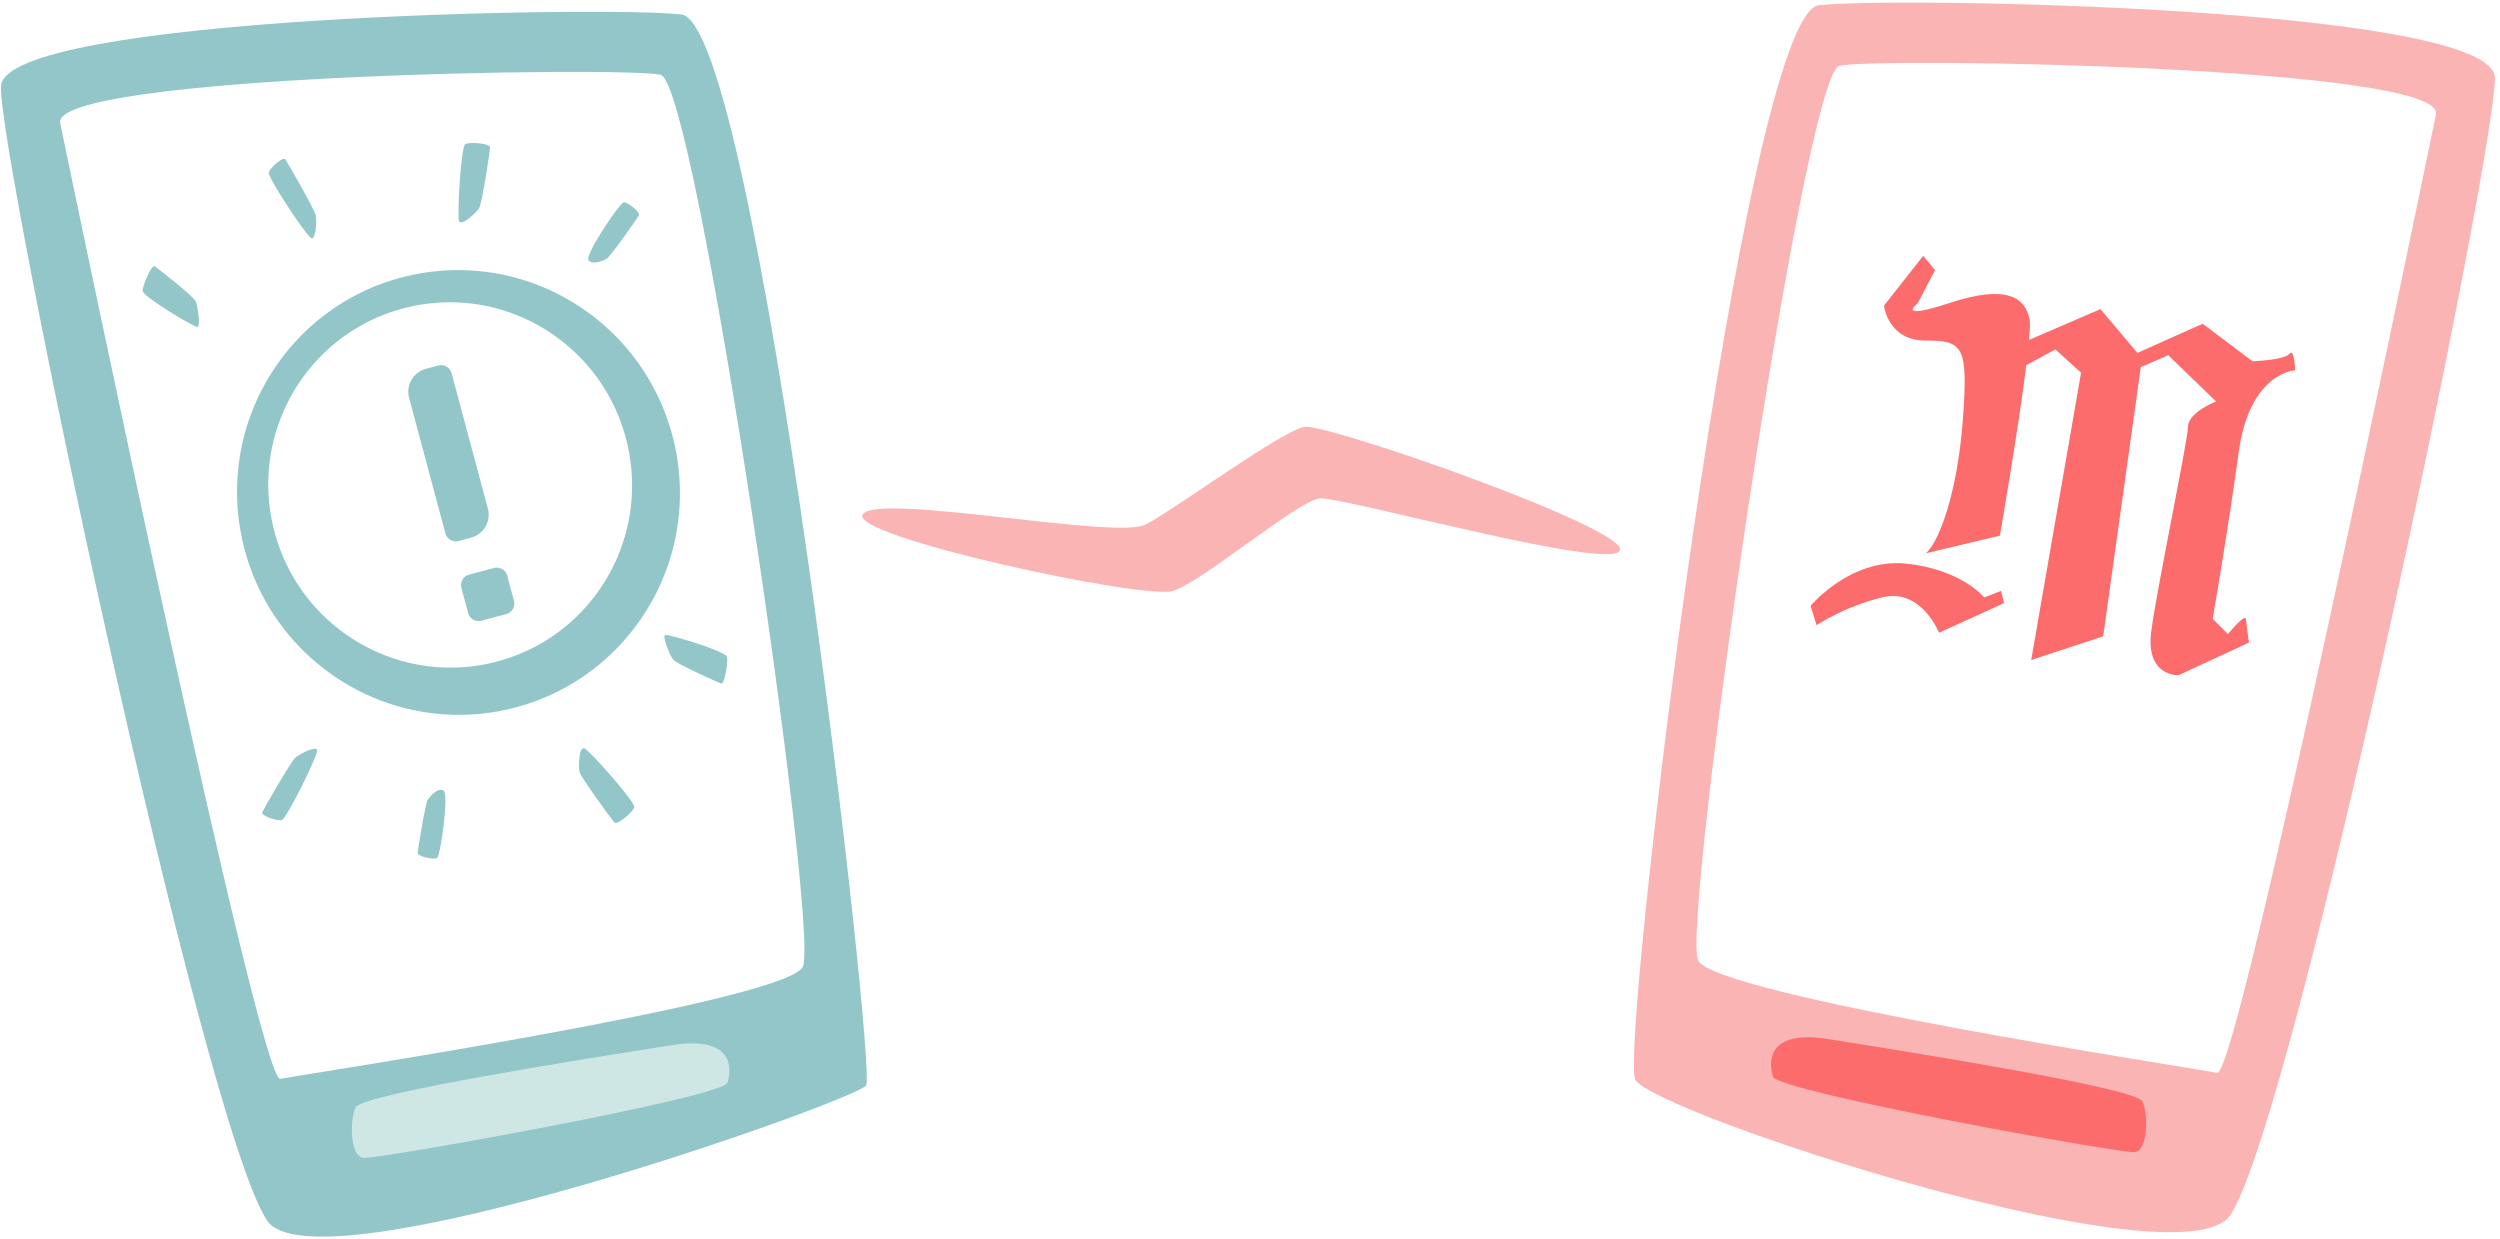 <svg height="114" width="230" xmlns="http://www.w3.org/2000/svg"><g fill="none" fill-rule="evenodd"><path d="m229.525 7.136c.194 6.486-18.304 95.36-24.312 104.62-4.339 6.688-53.371-9.465-54.777-12.446s9.97-98.027 16.898-98.827c6.927-.805 61.997.167 62.19 6.653zm-5.415 3.38c.912-4.442-51.625-5.258-54.896-4.461-3.272.798-14.578 79.091-12.983 82.313 1.595 3.22 45.85 9.941 47.757 10.332 1.906.392 18.743-81.483 20.122-88.184z" fill="#fab4b4"/><path d="m168.221 95.596c7.548 1.203 28.353 4.5 28.89 5.739.54 1.24.52 4.532-.736 4.662-1.253.13-32.824-5.56-33.262-6.947-.435-1.388-.52-4.351 5.108-3.454m14.331-40.632s-2.116-2.604-7.22-3.113c-5.101-.508-8.76 3.884-8.76 3.884l.552 1.782s2.495-1.695 6.063-2.568c3.567-.874 5.203 3.266 5.203 3.266l5.983-2.728-.271-1.128z" fill="#fc6c6c"/><path d="m204.975 58.33-1.407-1.396s1.391-8.012 2.393-15.345c1.003-7.334 5.192-7.525 5.192-7.525s-.055-2.082-.537-1.504c-.483.575-3.388.676-3.388.676l-4.581-3.45-6.006 2.679-3.402-4.026-6.566 2.833c.082-.944.106-1.63.043-1.93-.398-1.93-2.052-3.201-7.267-1.496-5.214 1.705-3.03.075-3.03.075l1.602-3.068-1.083-1.32-3.617 4.589s.363 3.21 3.817 3.207c3.45-.003 3.943.483 3.454 7.164-.488 6.681-2.126 11.25-3.397 12.402l6.798-1.618s1.693-9.768 2.425-15.686l2.677-1.445 2.363 2.144-4.587 26.43 6.62-2.176 3.463-24.774 2.523-1.092 4.4 4.254s-2.562 1.01-2.578 2.307-2.787 14.48-3.374 18.77c-.586 4.29 2.513 4.105 2.513 4.105l6.469-3.002s-.224-1.494-.273-2.131c-.053-.633-1.66 1.348-1.66 1.348" fill="#fc6c6c"/><path d="m149.05 50.611c-.547 2.037-25.605-4.936-27.62-4.759-2.016.177-10.836 7.713-13.54 8.521-2.702.81-29.932-5.056-28.514-7.062s23.303 2.362 26.023.95c2.72-1.41 12.76-8.821 14.669-8.99 2.37-.207 29.53 9.304 28.983 11.34z" fill="#fab4b4"/><path d="m.088 7.962c-.195 6.466 18.422 95.076 24.468 104.31 4.367 6.667 54.146-11.01 55.129-12.41.983-1.401-10.034-97.736-17.006-98.534-6.972-.802-62.395.167-62.59 6.634zm5.45 3.37c-.918-4.429 51.956-5.242 55.249-4.448 3.292.796 14.67 78.856 13.066 82.068-1.605 3.212-46.145 9.912-48.064 10.301-1.919.391-18.864-81.24-20.251-87.921z" fill="#92c6c9"/><path d="m61.786 96.159c-7.596 1.199-28.535 4.487-29.076 5.722-.543 1.236-.523 4.518.74 4.648 1.262.13 33.036-5.543 33.476-6.926.438-1.384.523-4.338-5.14-3.444" fill="#cee7e4"/><g fill="#92c6c9"><path d="m31.835 58.368c-7.576-5.332-9.428-15.811-4.137-23.406 5.292-7.595 15.723-9.43 23.3-4.099 7.576 5.332 9.428 15.811 4.137 23.406-5.292 7.595-15.723 9.43-23.3 4.099zm27.047-1.308c6.442-9.246 4.187-22.003-5.036-28.494-9.224-6.49-21.923-4.257-28.365 4.99-6.441 9.245-4.186 22.003 5.037 28.493 9.223 6.491 21.922 4.257 28.364-4.989zm-15.54-7.598-1.142.306a1 1 0 0 1 -1.225-.708l-3.338-12.455a2.182 2.182 0 0 1 1.543-2.672l1.142-.306a1 1 0 0 1 1.224.707l3.338 12.456a2.182 2.182 0 0 1 -1.543 2.672zm3.234 7.03-2.283.612a1 1 0 0 1 -1.188-.597l-.036-.11-.618-2.304a1 1 0 0 1 .597-1.188l.11-.037 2.284-.611a1 1 0 0 1 1.188.596l.036.11.618 2.304a1 1 0 0 1 -.708 1.225z" fill-rule="nonzero"/><path d="m40.204 78.94c-.321.174-1.797-.153-1.778-.464.018-.312.697-4.536.916-4.88.218-.345.948-1.159 1.466-.87.517.287-.283 6.04-.604 6.214zm18.152-4.678c-.12.456-1.584 1.677-1.822 1.418-.239-.259-3.125-4.2-3.228-4.684s-.04-2.393.482-2.135 4.687 4.946 4.568 5.401zm-32.416 1.175c-.433.141-1.959-.394-1.81-.72.15-.325 2.65-4.677 3.038-5.01.388-.334 1.839-1.092 2.007-.723.168.368-2.802 6.313-3.235 6.453zm40.935-15.028c.145.494-.226 2.56-.51 2.477-.286-.083-4.13-1.824-4.435-2.201s-1.04-2.17-.728-2.268c.313-.097 5.53 1.498 5.673 1.992zm-9.483-41.8c.365-.015 1.548.928 1.396 1.2-.153.272-2.606 3.77-2.953 3.983-.346.214-1.357.624-1.697.137s2.89-5.305 3.254-5.32zm-14.587-5.347c.405-.237 2.3-.06 2.286.292-.014.353-.746 5.19-1.014 5.606-.268.415-1.656 1.72-1.844 1.167-.187-.553.167-6.828.572-7.065zm-18.075 2.618c.094-.447 1.319-1.507 1.525-1.214.205.292 2.706 4.644 2.8 5.149.093.503.021 2.145-.38 2.107-.403-.038-4.041-5.594-3.946-6.041zm-11.604 10.886c-.02-.514.836-2.428 1.093-2.279.256.15 3.566 2.774 3.772 3.214s.487 2.359.16 2.377c-.326.018-5.004-2.797-5.025-3.312z"/></g></g></svg>